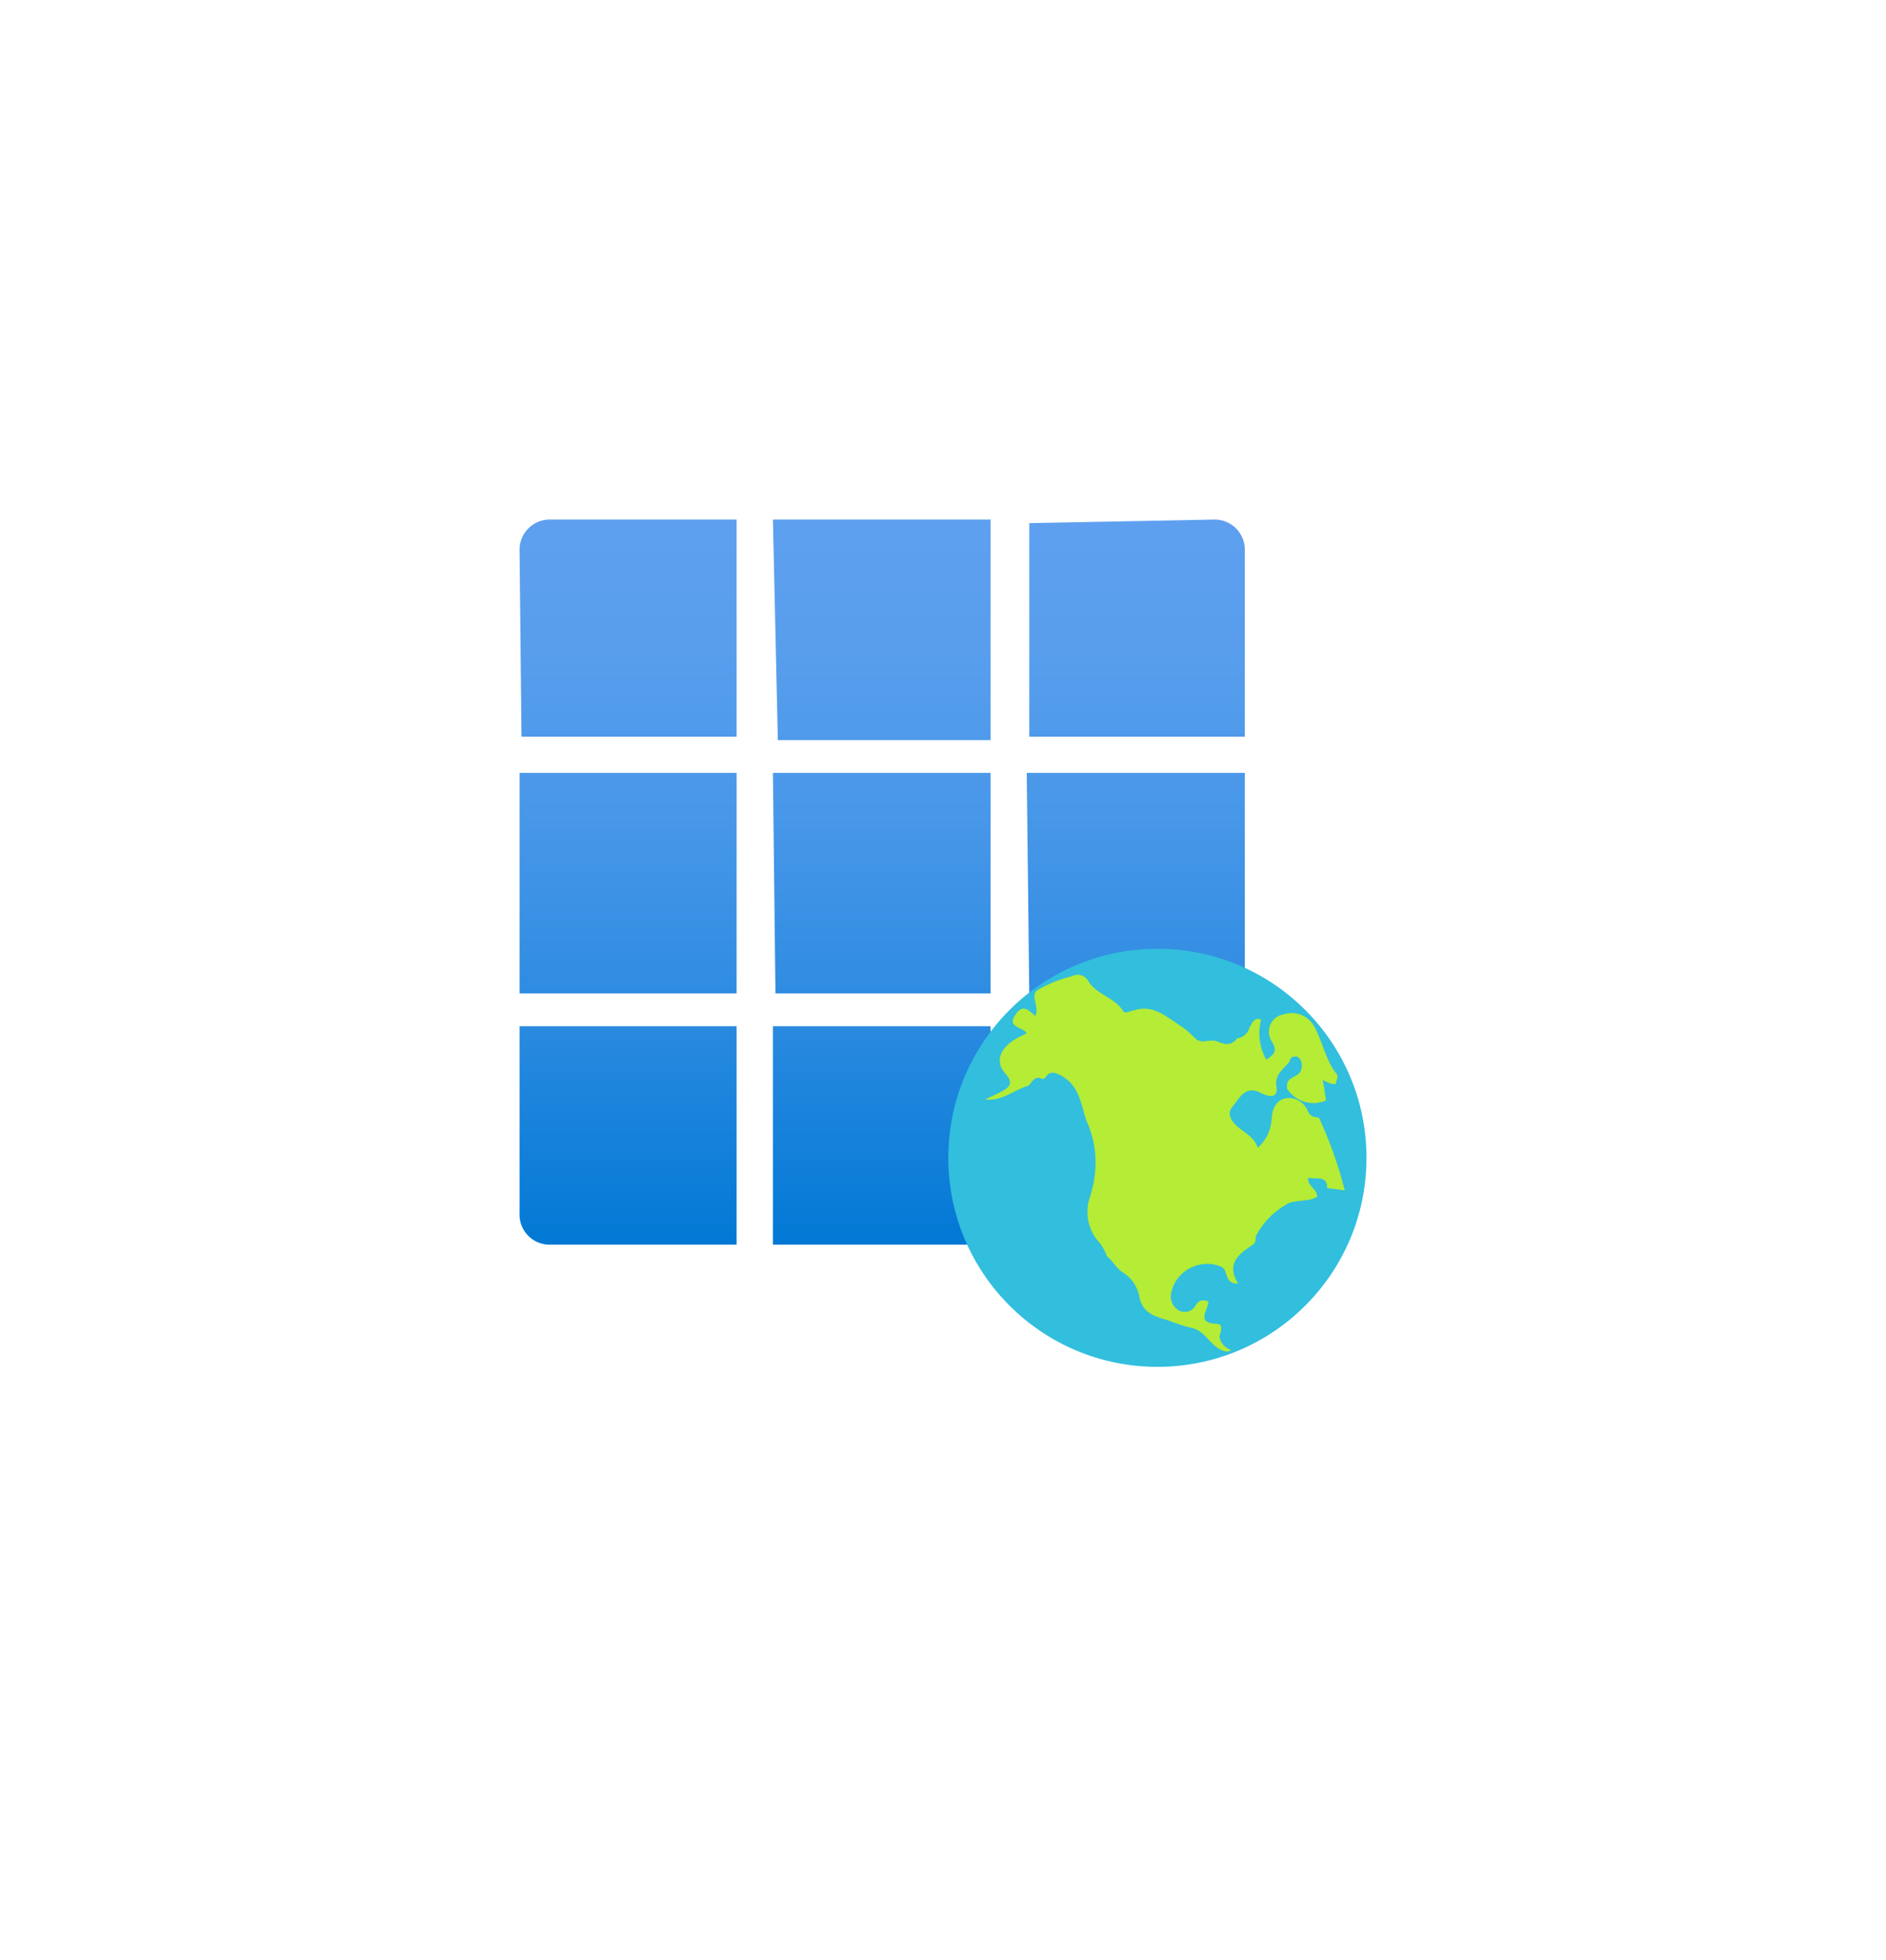 <?xml version="1.0" encoding="UTF-8" standalone="no"?>
<!DOCTYPE svg PUBLIC "-//W3C//DTD SVG 1.1//EN" "http://www.w3.org/Graphics/SVG/1.1/DTD/svg11.dtd">
<!-- Generated by Microsoft Visio, SVG Export Enterprise Application.svg Page-1 -->
<svg xmlns="http://www.w3.org/2000/svg" xmlns:xlink="http://www.w3.org/1999/xlink" xmlns:ev="http://www.w3.org/2001/xml-events"
		width="1.753in" height="1.821in" viewBox="0 0 126.227 131.144" xml:space="preserve" color-interpolation-filters="sRGB"
		class="st4">
	<style type="text/css">
	<![CDATA[
		.st1 {fill:url(#grad0-6);stroke:none;stroke-linecap:butt;stroke-width:34.766}
		.st2 {fill:#32bedd;stroke:none;stroke-linecap:butt;stroke-width:34.766}
		.st3 {fill:#b4ec36;stroke:none;stroke-linecap:butt;stroke-width:33.088}
		.st4 {fill:none;fill-rule:evenodd;font-size:12px;overflow:visible;stroke-linecap:square;stroke-miterlimit:3}
	]]>
	</style>

	<defs id="Patterns_And_Gradients">
		<linearGradient id="grad0-6" x1="0" y1="0" x2="1" y2="0" gradientTransform="rotate(90 0.5 0.5)">
			<stop offset="0" stop-color="#5ea0ef" stop-opacity="1"/>
			<stop offset="0.18" stop-color="#589eed" stop-opacity="1"/>
			<stop offset="0.41" stop-color="#4897e9" stop-opacity="1"/>
			<stop offset="0.66" stop-color="#2e8ce1" stop-opacity="1"/>
			<stop offset="0.94" stop-color="#0a7cd7" stop-opacity="1"/>
			<stop offset="1" stop-color="#0078d4" stop-opacity="1"/>
		</linearGradient>
	</defs>
	<g>
		<title>Page-1</title>
		<g id="group2624-1" transform="translate(34.768,-39.685)">
			<title>Enterprise Application</title>
			<g id="group2625-2">
				<title> Icon-identity-225</title>
				<g id="shape2626-3" transform="translate(5.63549E-13,-8.171)">
					<title>path11</title>
					<path d="M16.96 116.52 L31.53 116.52 L31.53 131.14 L16.96 131.14 L16.96 116.52 ZM0.13 97.15 L14.53 97.15 L14.53
								 82.62 L2.02 82.62 A2.019 2.018 -180 0 0 -0 84.64 L0.13 97.15 ZM2.02 131.14 L14.53 131.14 L14.53
								 116.52 L0 116.52 L0 129.03 A2.019 2.018 -180 0 0 2.02 131.14 ZM0 114.33 L14.53 114.33 L14.53
								 99.57 L0 99.57 L0 114.33 ZM33.95 131.14 L46.46 131.14 A2.019 2.018 -180 0 0 48.48 129.13 L48.48
								 116.52 L33.95 116.52 L33.95 131.14 ZM17.13 114.33 L31.53 114.33 L31.53 99.57 L16.96 99.57 L17.13
								 114.33 ZM34.12 114.33 L48.55 114.33 L48.55 99.57 L33.95 99.57 L34.12 114.33 ZM34.12 82.86 L34.12
								 97.15 L48.55 97.15 L48.55 84.64 A2.019 2.018 -180 0 0 46.53 82.62 L34.12 82.86 ZM17.29 97.38
								 L31.53 97.38 L31.53 82.62 L16.96 82.62 L17.29 97.38 Z" class="st1"/>
				</g>
				<g id="shape2627-7" transform="translate(28.7,0)">
					<title>circle15</title>
					<ellipse cx="13.997" cy="117.155" rx="13.997" ry="13.988" class="st2"/>
				</g>
				<g id="shape2628-9" transform="translate(31.16,-0.992)">
					<title>path17-0-0</title>
					<path d="M22.22 120.77 C21.55 121.13 20.59 120.93 20.14 121.29 C19.28 121.78 18.58 122.51 18.12 123.4 C18.12
								 123.59 18.12 123.88 17.9 123.98 C17 124.58 16.11 125.22 16.94 126.57 C15.98 126.57 16.3 125.7 15.85
								 125.45 C14.43 124.83 12.79 125.66 12.46 127.18 C12.35 127.64 12.56 128.12 12.97 128.36 C13.39 128.59
								 13.92 128.41 14.12 127.98 C14.29 127.68 14.67 127.59 14.95 127.78 C14.95 128.3 14.06 129.22 15.53
								 129.26 C15.92 129.26 15.82 129.7 15.72 129.99 C15.62 130.28 15.91 130.76 16.33 130.95 C16.74 131.14
								 16.33 130.95 16.33 131.11 C15.14 131.11 14.89 129.67 13.73 129.51 C13.27 129.39 12.81 129.24 12.36
								 129.06 C11.49 128.78 10.5 128.62 10.31 127.34 C10.16 126.68 9.74 126.11 9.15 125.77 C8.77 125.51
								 8.55 125.03 8.16 124.74 C8.01 124.31 7.77 123.92 7.46 123.59 C6.86 122.79 6.69 121.75 7.01 120.81
								 C7.58 119.04 7.54 117.31 6.77 115.62 C6.44 114.6 6.31 113.35 5.16 112.68 C4 112.01 4.2 113.06 3.75
								 112.84 C3.3 112.61 3.04 113.25 2.91 113.32 C1.99 113.57 1.18 114.37 0 114.25 C0.45 114.02 0.8 113.89
								 1.12 113.7 C1.44 113.51 2.05 113.25 1.34 112.49 C0.64 111.72 0.89 110.6 2.78 109.83 C2.62 109.38
								 1.47 109.48 1.98 108.65 C2.5 107.81 2.88 108.23 3.36 108.65 C3.68 108.04 2.97 107.27 3.52 106.92
								 C4.24 106.5 5.02 106.19 5.83 105.99 C6.23 105.78 6.72 105.94 6.92 106.34 C7.49 107.24 8.64 107.4
								 9.22 108.29 C9.38 108.58 9.7 108.29 9.93 108.29 C11.24 107.85 12.1 108.68 13.13 109.35 C14.15 110.02
								 13.99 110.44 14.82 110.34 C15.04 110.29 15.28 110.29 15.5 110.34 C16.01 110.57 16.49 110.69 16.87
								 110.15 C17.28 110.11 17.61 109.81 17.71 109.41 C17.9 109.13 18 108.71 18.48 108.9 C18.24 109.81
								 18.37 110.77 18.83 111.59 C19.24 111.27 19.66 111.08 19.18 110.34 C18.74 109.63 19.14 108.69 19.98
								 108.55 C20.74 108.3 21.58 108.6 22 109.29 C22.61 110.37 22.8 111.62 23.5 112.49 C23.73 112.77 23.5
								 112.9 23.5 113.13 C23.5 113.35 22.93 113.13 22.61 112.93 L22.83 114.31 C21.88 114.73 20.77 114.39
								 20.21 113.51 C20.21 113.13 20.21 112.97 20.59 112.77 C20.98 112.58 21.2 112.42 21.2 112.01 C21.24
								 111.75 21.11 111.49 20.88 111.37 C20.63 111.37 20.47 111.37 20.4 111.65 C20.34 111.94 19.34 112.45
								 19.5 113.35 C19.67 114.25 18.9 114.05 18.45 113.8 C17.39 113.25 17.01 114.21 16.56 114.73 C16.11
								 115.24 16.56 115.81 17.07 116.2 C17.58 116.58 18.06 116.87 18.26 117.48 C18.79 117 19.12 116.34
								 19.18 115.62 C19.18 115.05 19.41 114.25 20.21 114.15 C20.83 114.1 21.4 114.46 21.62 115.05 C21.78
								 115.4 22.03 115.43 22.35 115.46 C23.08 117.03 23.66 118.66 24.08 120.33 L22.9 120.17 C22.9 119.24
								 22.1 119.65 21.65 119.46 C21.52 120.04 22.26 120.2 22.23 120.77 L22.22 120.77 Z" class="st3"/>
				</g>
			</g>
		</g>
	</g>
</svg>
